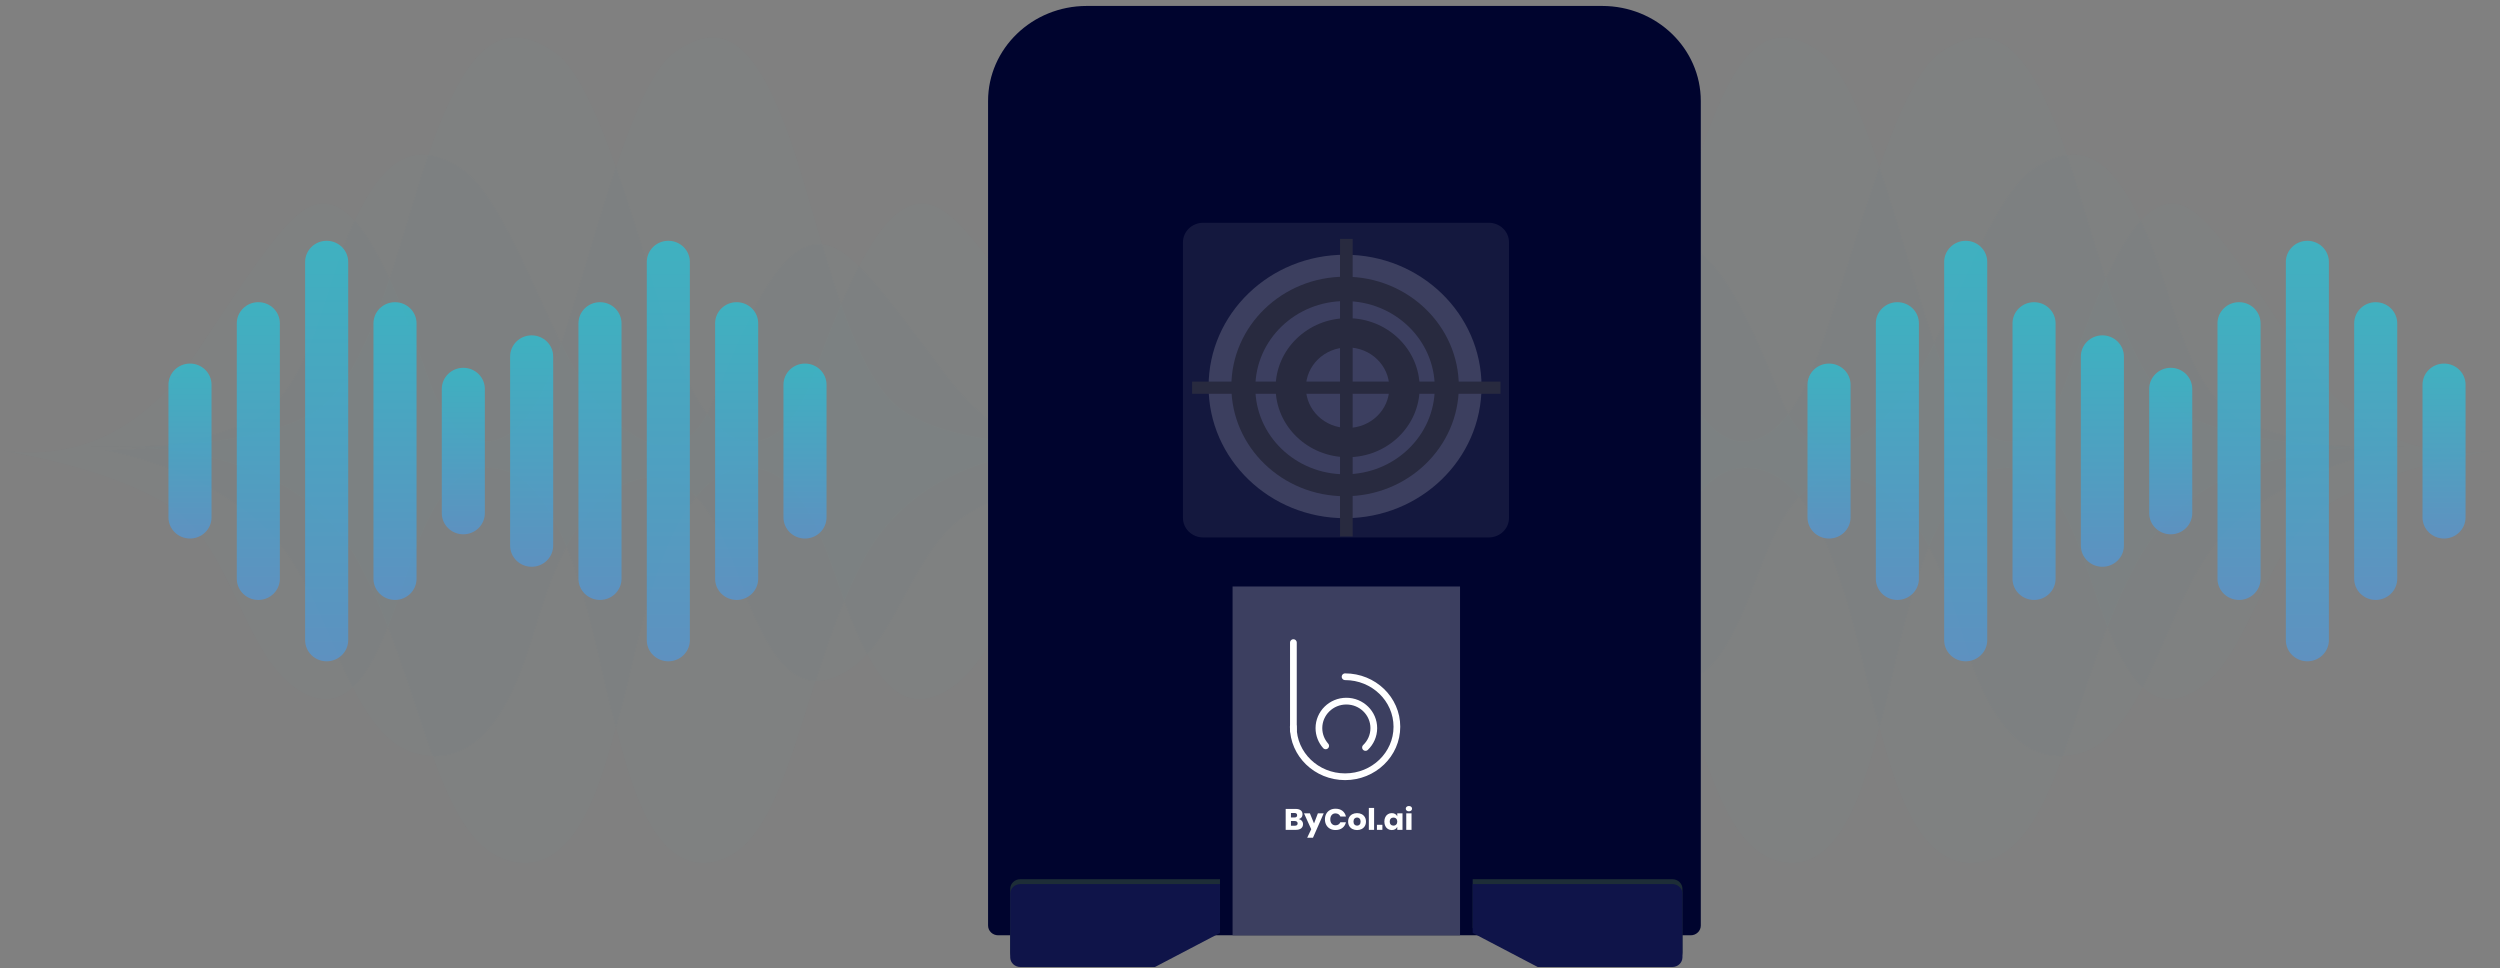 <svg width="377" height="146" viewBox="0 0 377 146" fill="none" xmlns="http://www.w3.org/2000/svg">
<rect x="0" y="0" width="377" height="146" fill="#808080" stroke="none"/>
<g opacity="0.1">
<path opacity="0.1" fill-rule="evenodd" clip-rule="evenodd" d="M376.307 67.889C364.211 69.621 354.251 64.583 346.427 52.776C334.693 35.065 330.571 28.595 325.347 31.253C320.123 33.912 315.598 46.096 311.513 57.572C307.427 69.048 299.323 70.109 293.861 57.572C288.398 45.036 282.066 13.272 274.654 7.936C267.241 2.599 262.579 6.722 257.872 18.988C253.165 31.253 248.851 55.514 240.579 61.609C235.065 65.672 224.03 67.585 207.472 67.347C227.043 66.863 239.967 72.657 246.244 84.728C255.66 102.835 257.164 126.609 267.881 129.768C278.599 132.926 281.96 114.696 284.086 107.16C286.212 99.623 289.958 73.994 300.229 70.942C310.499 67.889 313.846 84.092 317.147 92.817C320.448 101.543 324.448 109.088 332.018 103.558C339.588 98.029 341.724 82.197 350.346 76.569C356.094 72.817 364.748 69.924 376.307 67.889Z" fill="#09B6D5"/>
<path opacity="0.1" fill-rule="evenodd" clip-rule="evenodd" d="M186.303 67.889C198.949 69.621 209.362 64.583 217.541 52.776C229.809 35.065 234.118 28.595 239.58 31.253C245.041 33.912 249.771 46.096 254.043 57.572C258.314 69.048 266.786 70.109 272.497 57.572C278.208 45.036 284.827 13.272 292.577 7.936C300.326 2.599 305.2 6.722 310.121 18.988C315.042 31.253 319.553 55.514 328.2 61.609C333.965 65.672 345.502 67.585 362.812 67.347C342.351 66.863 328.84 72.657 322.278 84.728C312.434 102.835 310.862 126.609 299.657 129.768C288.453 132.926 284.939 114.696 282.716 107.16C280.494 99.623 276.577 73.994 265.84 70.942C255.103 67.889 251.603 84.092 248.152 92.817C244.701 101.543 240.519 109.088 232.605 103.558C224.691 98.029 222.458 82.197 213.444 76.569C207.434 72.817 198.388 69.924 186.303 67.889Z" fill="#09B6D5"/>
<path opacity="0.1" fill-rule="evenodd" clip-rule="evenodd" d="M204.033 69.597C216.121 71.123 226.074 66.684 233.892 56.279C245.619 40.672 249.738 34.97 254.958 37.313C260.178 39.656 264.7 50.393 268.782 60.506C272.865 70.618 279.887 68.068 286.422 60.506C292.958 52.943 299.465 30.038 306.872 25.336C314.28 20.633 318.939 24.266 323.642 35.075C328.346 45.884 329.636 60.24 339.667 64.063C346.354 66.612 353.275 67.886 360.43 67.886C350.302 69.951 342.133 73.978 335.924 79.968C326.61 88.952 324.256 110.854 313.546 113.637C302.836 116.421 298.315 103.279 296.19 96.638C294.066 89.996 290.322 74.977 280.059 72.287C269.796 69.597 266.45 83.875 263.152 91.564C259.853 99.253 255.856 105.902 248.291 101.03C240.727 96.157 238.592 82.206 229.976 77.246C224.232 73.94 215.584 71.39 204.033 69.597Z" fill="#09B6D5"/>
</g>
<g opacity="0.1">
<path opacity="0.1" fill-rule="evenodd" clip-rule="evenodd" d="M-7.62939e-05 67.889C12.096 69.621 22.056 64.583 29.879 52.776C41.614 35.065 45.736 28.595 50.96 31.253C56.184 33.912 60.709 46.096 64.794 57.572C68.88 69.048 76.984 70.109 82.446 57.572C87.909 45.036 94.24 13.272 101.653 7.936C109.066 2.599 113.728 6.722 118.435 18.988C123.141 31.253 127.456 55.514 135.728 61.609C141.242 65.672 152.277 67.585 168.834 67.347C149.263 66.863 136.339 72.657 130.063 84.728C120.647 102.835 119.143 126.609 108.425 129.768C97.708 132.926 94.347 114.696 92.221 107.16C90.095 99.623 86.349 73.994 76.078 70.942C65.808 67.889 62.461 84.092 59.16 92.817C55.859 101.543 51.859 109.088 44.289 103.558C36.719 98.029 34.583 82.197 25.96 76.569C20.212 72.817 11.559 69.924 -7.62939e-05 67.889Z" fill="#09B6D5"/>
<path opacity="0.1" fill-rule="evenodd" clip-rule="evenodd" d="M190.004 67.889C177.358 69.621 166.945 64.583 158.766 52.776C146.498 35.065 142.188 28.595 136.727 31.253C131.266 33.912 126.536 46.096 122.264 57.572C117.993 69.048 109.521 70.109 103.81 57.572C98.099 45.036 91.48 13.272 83.73 7.936C75.981 2.599 71.106 6.722 66.186 18.988C61.265 31.253 56.754 55.514 48.107 61.609C42.342 65.672 30.805 67.585 13.495 67.347C33.956 66.863 47.467 72.657 54.029 84.728C63.873 102.835 65.445 126.609 76.65 129.768C87.854 132.926 91.368 114.696 93.591 107.16C95.813 99.623 99.73 73.994 110.467 70.942C121.204 67.889 124.704 84.092 128.155 92.817C131.606 101.543 135.788 109.088 143.702 103.558C151.615 98.029 153.849 82.197 162.863 76.569C168.872 72.817 177.919 69.924 190.004 67.889Z" fill="#09B6D5"/>
<path opacity="0.1" fill-rule="evenodd" clip-rule="evenodd" d="M172.274 69.597C160.186 71.123 150.233 66.684 142.415 56.279C130.688 40.672 126.569 34.97 121.349 37.313C116.129 39.656 111.607 50.393 107.525 60.506C103.442 70.618 96.42 68.068 89.885 60.506C83.349 52.943 76.842 30.038 69.435 25.336C62.027 20.633 57.368 24.266 52.665 35.075C47.961 45.884 46.671 60.24 36.64 64.063C29.953 66.612 23.032 67.886 15.877 67.886C26.005 69.951 34.174 73.978 40.383 79.968C49.697 88.952 52.051 110.854 62.761 113.637C73.471 116.421 77.992 103.279 80.117 96.638C82.241 89.996 85.985 74.977 96.248 72.287C106.511 69.597 109.856 83.875 113.155 91.564C116.454 99.253 120.451 105.902 128.015 101.03C135.58 96.157 137.715 82.206 146.331 77.246C152.075 73.94 160.723 71.39 172.274 69.597Z" fill="#09B6D5"/>
</g>
<path d="M69.868 55.465C68.074 55.465 66.621 56.894 66.621 58.657V77.382C66.621 79.145 68.074 80.574 69.868 80.574C71.662 80.574 73.115 79.145 73.115 77.382V58.657C73.115 56.894 71.661 55.465 69.868 55.465Z" fill="url(#paint0_linear)" fill-opacity="0.5"/>
<path d="M59.567 45.57C57.773 45.57 56.319 46.999 56.319 48.762V87.278C56.319 89.041 57.773 90.47 59.567 90.47C61.36 90.47 62.814 89.041 62.814 87.277V48.761C62.814 46.999 61.36 45.57 59.567 45.57Z" fill="url(#paint1_linear)" fill-opacity="0.5"/>
<path d="M49.261 36.313C47.468 36.313 46.014 37.742 46.014 39.505V96.533C46.014 98.296 47.468 99.725 49.261 99.725C51.055 99.725 52.509 98.296 52.509 96.533V39.505C52.509 37.742 51.055 36.313 49.261 36.313Z" fill="url(#paint2_linear)" fill-opacity="0.5"/>
<path d="M38.956 45.57C37.163 45.57 35.709 46.999 35.709 48.762V87.278C35.709 89.041 37.163 90.47 38.956 90.47C40.75 90.47 42.203 89.041 42.203 87.277V48.761C42.203 46.999 40.75 45.57 38.956 45.57Z" fill="url(#paint3_linear)" fill-opacity="0.5"/>
<path d="M28.651 54.826C26.857 54.826 25.404 56.255 25.404 58.018V78.02C25.404 79.784 26.857 81.212 28.651 81.212C30.445 81.212 31.898 79.784 31.898 78.02V58.018C31.898 56.255 30.444 54.826 28.651 54.826Z" fill="url(#paint4_linear)" fill-opacity="0.5"/>
<path d="M100.784 36.313C98.99 36.313 97.536 37.742 97.536 39.505V96.533C97.536 98.296 98.99 99.725 100.784 99.725C102.577 99.725 104.031 98.296 104.031 96.533V39.505C104.031 37.742 102.577 36.313 100.784 36.313Z" fill="url(#paint5_linear)" fill-opacity="0.5"/>
<path d="M90.478 45.57C88.685 45.57 87.231 46.999 87.231 48.762V87.278C87.231 89.041 88.685 90.47 90.478 90.47C92.272 90.47 93.725 89.041 93.725 87.277V48.761C93.725 46.999 92.272 45.57 90.478 45.57Z" fill="url(#paint6_linear)" fill-opacity="0.5"/>
<path d="M80.173 50.571C78.379 50.571 76.926 51.999 76.926 53.762V82.276C76.926 84.039 78.379 85.468 80.173 85.468C81.967 85.468 83.42 84.04 83.42 82.276V53.762C83.42 51.999 81.966 50.571 80.173 50.571Z" fill="url(#paint7_linear)" fill-opacity="0.5"/>
<path d="M111.089 45.57C109.295 45.57 107.841 46.999 107.841 48.762V87.278C107.841 89.041 109.295 90.47 111.089 90.47C112.882 90.47 114.336 89.041 114.336 87.277V48.761C114.336 46.999 112.882 45.57 111.089 45.57Z" fill="url(#paint8_linear)" fill-opacity="0.5"/>
<path d="M121.394 54.826C119.6 54.826 118.147 56.255 118.147 58.018V78.02C118.147 79.784 119.6 81.212 121.394 81.212C123.188 81.212 124.641 79.784 124.641 78.02V58.018C124.641 56.255 123.188 54.826 121.394 54.826Z" fill="url(#paint9_linear)" fill-opacity="0.5"/>
<path d="M327.344 55.465C329.138 55.465 330.592 56.894 330.592 58.657V77.382C330.592 79.145 329.138 80.574 327.344 80.574C325.551 80.574 324.097 79.145 324.097 77.382V58.657C324.097 56.894 325.551 55.465 327.344 55.465Z" fill="url(#paint10_linear)" fill-opacity="0.5"/>
<path d="M337.646 45.57C339.439 45.57 340.893 46.999 340.893 48.762V87.278C340.893 89.041 339.439 90.47 337.646 90.47C335.852 90.47 334.398 89.041 334.398 87.277V48.761C334.398 46.999 335.852 45.57 337.646 45.57Z" fill="url(#paint11_linear)" fill-opacity="0.5"/>
<path d="M347.951 36.313C349.744 36.313 351.198 37.742 351.198 39.505V96.533C351.198 98.296 349.744 99.725 347.951 99.725C346.157 99.725 344.704 98.296 344.704 96.533V39.505C344.704 37.742 346.157 36.313 347.951 36.313Z" fill="url(#paint12_linear)" fill-opacity="0.5"/>
<path d="M358.256 45.57C360.05 45.57 361.503 46.999 361.503 48.762V87.278C361.503 89.041 360.05 90.47 358.256 90.47C356.462 90.47 355.009 89.041 355.009 87.277V48.761C355.009 46.999 356.463 45.57 358.256 45.57Z" fill="url(#paint13_linear)" fill-opacity="0.5"/>
<path d="M368.561 54.826C370.355 54.826 371.808 56.255 371.808 58.018V78.02C371.808 79.784 370.355 81.212 368.561 81.212C366.768 81.212 365.314 79.784 365.314 78.02V58.018C365.314 56.255 366.768 54.826 368.561 54.826Z" fill="url(#paint14_linear)" fill-opacity="0.5"/>
<path d="M296.429 36.313C298.222 36.313 299.676 37.742 299.676 39.505V96.533C299.676 98.296 298.222 99.725 296.429 99.725C294.635 99.725 293.181 98.296 293.181 96.533V39.505C293.181 37.742 294.635 36.313 296.429 36.313Z" fill="url(#paint15_linear)" fill-opacity="0.5"/>
<path d="M306.734 45.57C308.528 45.57 309.981 46.999 309.981 48.762V87.278C309.981 89.041 308.528 90.47 306.734 90.47C304.94 90.47 303.487 89.041 303.487 87.277V48.761C303.487 46.999 304.94 45.57 306.734 45.57Z" fill="url(#paint16_linear)" fill-opacity="0.5"/>
<path d="M317.039 50.571C318.833 50.571 320.286 51.999 320.286 53.762V82.276C320.286 84.039 318.833 85.468 317.039 85.468C315.245 85.468 313.792 84.04 313.792 82.276V53.762C313.792 51.999 315.246 50.571 317.039 50.571Z" fill="url(#paint17_linear)" fill-opacity="0.5"/>
<path d="M286.123 45.57C287.917 45.57 289.371 46.999 289.371 48.762V87.278C289.371 89.041 287.917 90.47 286.123 90.47C284.33 90.47 282.876 89.041 282.876 87.277V48.761C282.876 46.999 284.33 45.57 286.123 45.57Z" fill="url(#paint18_linear)" fill-opacity="0.5"/>
<path d="M275.818 54.826C277.612 54.826 279.066 56.255 279.066 58.018V78.02C279.066 79.784 277.612 81.212 275.818 81.212C274.025 81.212 272.571 79.784 272.571 78.02V58.018C272.571 56.255 274.025 54.826 275.818 54.826Z" fill="url(#paint19_linear)" fill-opacity="0.5"/>
<path fill-rule="evenodd" clip-rule="evenodd" d="M163.877 0.897H241.604C249.82 0.897 256.481 7.318 256.481 15.238V139.572C256.481 140.384 255.798 141.043 254.955 141.043H150.526C149.683 141.043 149 140.384 149 139.572V15.238C149 7.318 155.661 0.897 163.877 0.897Z" fill="#00042E"/>
<path fill-rule="evenodd" clip-rule="evenodd" d="M153.865 132.583H183.974V139.953L174.167 145.089H153.865C153.022 145.089 152.339 144.431 152.339 143.618V134.054C152.339 133.242 153.022 132.583 153.865 132.583Z" fill="#1D2D37"/>
<path fill-rule="evenodd" clip-rule="evenodd" d="M153.865 133.319H183.974V140.688L174.167 145.825H153.865C153.022 145.825 152.339 145.166 152.339 144.354V134.79C152.339 133.977 153.022 133.319 153.865 133.319Z" fill="#0F1449"/>
<path fill-rule="evenodd" clip-rule="evenodd" d="M252.19 132.583H222.081V139.953L231.888 145.089H252.19C253.032 145.089 253.716 144.431 253.716 143.618V134.054C253.716 133.242 253.032 132.583 252.19 132.583Z" fill="#1D2D37"/>
<path fill-rule="evenodd" clip-rule="evenodd" d="M252.19 133.319H222.081V140.688L231.888 145.825H252.19C253.032 145.825 253.716 145.166 253.716 144.354V134.79C253.716 133.977 253.032 133.319 252.19 133.319Z" fill="#0F1449"/>
<path d="M220.174 88.443H185.872V141.043H220.174V88.443Z" fill="#3C3F60"/>
<path d="M195.025 109.594C195.025 113.758 198.523 117.134 202.838 117.134C207.153 117.134 210.651 113.758 210.651 109.594C210.651 105.429 207.153 102.053 202.838 102.053" stroke="white" stroke-width="1.014" stroke-linecap="round"/>
<path d="M205.916 112.72C206.689 111.981 207.169 110.946 207.169 109.802C207.169 107.554 205.316 105.731 203.031 105.731C200.746 105.731 198.893 107.554 198.893 109.802C198.893 110.826 199.278 111.762 199.912 112.477" stroke="white" stroke-width="1.014" stroke-linecap="round"/>
<path d="M195.044 110.145V96.903" stroke="white" stroke-width="1.014" stroke-linecap="round"/>
<path d="M195.409 125.142C195.759 125.142 196.028 125.066 196.215 124.914C196.403 124.762 196.496 124.551 196.496 124.28C196.496 124.096 196.438 123.933 196.322 123.793C196.206 123.653 196.049 123.561 195.851 123.517C196.021 123.478 196.159 123.395 196.264 123.269C196.369 123.142 196.422 122.984 196.422 122.793C196.422 122.534 196.331 122.335 196.148 122.195C195.965 122.055 195.707 121.985 195.372 121.985H193.881V125.142H195.409ZM195.196 123.275H194.675V122.597H195.186C195.468 122.597 195.609 122.71 195.609 122.936C195.609 123.162 195.471 123.275 195.196 123.275ZM195.242 124.521H194.675V123.811H195.237C195.38 123.811 195.49 123.843 195.567 123.907C195.645 123.971 195.683 124.06 195.683 124.173C195.683 124.405 195.536 124.521 195.242 124.521ZM197.997 126.33L199.614 122.65H198.736L198.155 124.177L197.532 122.65H196.645L197.732 125.048L197.124 126.33H197.997ZM201.398 125.169C201.816 125.169 202.162 125.062 202.436 124.849C202.71 124.637 202.887 124.352 202.968 123.994H202.127C202.065 124.137 201.97 124.25 201.841 124.334C201.713 124.417 201.56 124.459 201.384 124.459C201.151 124.459 200.964 124.378 200.822 124.215C200.679 124.053 200.608 123.835 200.608 123.561C200.608 123.287 200.679 123.069 200.822 122.905C200.964 122.741 201.151 122.659 201.384 122.659C201.56 122.659 201.713 122.701 201.841 122.784C201.97 122.868 202.065 122.982 202.127 123.128H202.968C202.887 122.768 202.71 122.482 202.436 122.271C202.162 122.059 201.816 121.954 201.398 121.954C201.079 121.954 200.798 122.021 200.557 122.157C200.315 122.292 200.129 122.482 199.997 122.726C199.865 122.97 199.8 123.249 199.8 123.561C199.8 123.874 199.865 124.152 199.997 124.396C200.129 124.64 200.315 124.83 200.557 124.965C200.798 125.101 201.079 125.169 201.398 125.169ZM204.645 125.173C204.902 125.173 205.132 125.122 205.335 125.019C205.538 124.916 205.697 124.768 205.813 124.575C205.93 124.381 205.988 124.155 205.988 123.896C205.988 123.637 205.93 123.411 205.813 123.217C205.697 123.024 205.538 122.876 205.335 122.773C205.132 122.67 204.902 122.619 204.645 122.619C204.388 122.619 204.157 122.67 203.953 122.773C203.748 122.876 203.588 123.024 203.472 123.217C203.356 123.411 203.298 123.637 203.298 123.896C203.298 124.155 203.356 124.381 203.472 124.575C203.588 124.768 203.748 124.916 203.953 125.019C204.157 125.122 204.388 125.173 204.645 125.173ZM204.645 124.508C204.493 124.508 204.366 124.456 204.262 124.352C204.158 124.247 204.106 124.096 204.106 123.896C204.106 123.697 204.158 123.544 204.262 123.438C204.366 123.333 204.493 123.28 204.645 123.28C204.797 123.28 204.924 123.333 205.026 123.438C205.128 123.544 205.179 123.697 205.179 123.896C205.179 124.096 205.128 124.247 205.026 124.352C204.924 124.456 204.797 124.508 204.645 124.508ZM207.214 125.142V121.838H206.42V125.142H207.214ZM208.464 125.142V124.378H207.642V125.142H208.464ZM209.881 125.173C210.079 125.173 210.249 125.13 210.392 125.044C210.534 124.957 210.64 124.84 210.708 124.691V125.142H211.498V122.65H210.708V123.101C210.64 122.952 210.534 122.835 210.392 122.749C210.249 122.662 210.079 122.619 209.881 122.619C209.667 122.619 209.476 122.67 209.307 122.773C209.138 122.876 209.005 123.023 208.908 123.215C208.81 123.407 208.761 123.634 208.761 123.896C208.761 124.155 208.81 124.381 208.908 124.575C209.005 124.768 209.138 124.916 209.307 125.019C209.476 125.122 209.667 125.173 209.881 125.173ZM210.136 124.503C209.966 124.503 209.829 124.45 209.725 124.343C209.621 124.235 209.57 124.087 209.57 123.896C209.57 123.706 209.621 123.557 209.725 123.45C209.829 123.342 209.966 123.289 210.136 123.289C210.304 123.289 210.441 123.343 210.548 123.452C210.654 123.56 210.708 123.709 210.708 123.896C210.708 124.081 210.654 124.228 210.548 124.338C210.441 124.448 210.304 124.503 210.136 124.503ZM212.464 122.347C212.606 122.347 212.721 122.309 212.808 122.233C212.894 122.157 212.938 122.062 212.938 121.949C212.938 121.833 212.894 121.737 212.808 121.661C212.721 121.585 212.606 121.547 212.464 121.547C212.321 121.547 212.207 121.585 212.12 121.661C212.033 121.737 211.99 121.833 211.99 121.949C211.99 122.062 212.033 122.157 212.12 122.233C212.207 122.309 212.321 122.347 212.464 122.347ZM212.859 125.142V122.65H212.064V125.142H212.859Z" fill="white"/>
<path d="M224.507 33.594H181.443C179.758 33.594 178.391 34.911 178.391 36.536V78.104C178.391 79.728 179.758 81.045 181.443 81.045H224.507C226.192 81.045 227.558 79.728 227.558 78.104V36.536C227.558 34.911 226.192 33.594 224.507 33.594Z" fill="white" fill-opacity="0.08"/>
<path d="M202.835 78.143C214.202 78.143 223.416 69.249 223.416 58.279C223.416 47.309 214.202 38.416 202.835 38.416C191.468 38.416 182.254 47.309 182.254 58.279C182.254 69.249 191.468 78.143 202.835 78.143Z" fill="white" fill-opacity="0.17"/>
<path d="M202.839 74.832C212.311 74.832 219.99 67.421 219.99 58.279C219.99 49.138 212.311 41.727 202.839 41.727C193.367 41.727 185.688 49.138 185.688 58.279C185.688 67.421 193.367 74.832 202.839 74.832Z" fill="#282A3F"/>
<path d="M202.833 71.522C210.306 71.522 216.364 65.675 216.364 58.464C216.364 51.252 210.306 45.405 202.833 45.405C195.361 45.405 189.303 51.252 189.303 58.464C189.303 65.675 195.361 71.522 202.833 71.522Z" fill="#3C3F60"/>
<path d="M203.223 68.947C209.222 68.947 214.085 64.253 214.085 58.463C214.085 52.673 209.222 47.98 203.223 47.98C197.223 47.98 192.36 52.673 192.36 58.463C192.36 64.253 197.223 68.947 203.223 68.947Z" fill="#282A3F"/>
<path d="M203.217 64.533C206.691 64.533 209.506 61.815 209.506 58.463C209.506 55.111 206.691 52.394 203.217 52.394C199.744 52.394 196.929 55.111 196.929 58.463C196.929 61.815 199.744 64.533 203.217 64.533Z" fill="#3C3F60"/>
<path d="M226.272 57.544H179.773V59.383H226.272V57.544Z" fill="#282A3F"/>
<path fill-rule="evenodd" clip-rule="evenodd" d="M203.981 36.026V80.902H202.075V36.026H203.981Z" fill="#282A3F"/>
<defs>
<linearGradient id="paint0_linear" x1="69.868" y1="55.465" x2="69.868" y2="80.574" gradientUnits="userSpaceOnUse">
<stop stop-color="#00E2FF"/>
<stop offset="1" stop-color="#3EA2FF"/>
</linearGradient>
<linearGradient id="paint1_linear" x1="59.567" y1="45.57" x2="59.567" y2="90.47" gradientUnits="userSpaceOnUse">
<stop stop-color="#00E2FF"/>
<stop offset="1" stop-color="#3EA2FF"/>
</linearGradient>
<linearGradient id="paint2_linear" x1="49.261" y1="36.313" x2="49.261" y2="99.725" gradientUnits="userSpaceOnUse">
<stop stop-color="#00E2FF"/>
<stop offset="1" stop-color="#3EA2FF"/>
</linearGradient>
<linearGradient id="paint3_linear" x1="38.956" y1="45.57" x2="38.956" y2="90.47" gradientUnits="userSpaceOnUse">
<stop stop-color="#00E2FF"/>
<stop offset="1" stop-color="#3EA2FF"/>
</linearGradient>
<linearGradient id="paint4_linear" x1="28.651" y1="54.826" x2="28.651" y2="81.212" gradientUnits="userSpaceOnUse">
<stop stop-color="#00E2FF"/>
<stop offset="1" stop-color="#3EA2FF"/>
</linearGradient>
<linearGradient id="paint5_linear" x1="100.784" y1="36.313" x2="100.784" y2="99.725" gradientUnits="userSpaceOnUse">
<stop stop-color="#00E2FF"/>
<stop offset="1" stop-color="#3EA2FF"/>
</linearGradient>
<linearGradient id="paint6_linear" x1="90.478" y1="45.57" x2="90.478" y2="90.47" gradientUnits="userSpaceOnUse">
<stop stop-color="#00E2FF"/>
<stop offset="1" stop-color="#3EA2FF"/>
</linearGradient>
<linearGradient id="paint7_linear" x1="80.173" y1="50.571" x2="80.173" y2="85.468" gradientUnits="userSpaceOnUse">
<stop stop-color="#00E2FF"/>
<stop offset="1" stop-color="#3EA2FF"/>
</linearGradient>
<linearGradient id="paint8_linear" x1="111.089" y1="45.57" x2="111.089" y2="90.47" gradientUnits="userSpaceOnUse">
<stop stop-color="#00E2FF"/>
<stop offset="1" stop-color="#3EA2FF"/>
</linearGradient>
<linearGradient id="paint9_linear" x1="121.394" y1="54.826" x2="121.394" y2="81.212" gradientUnits="userSpaceOnUse">
<stop stop-color="#00E2FF"/>
<stop offset="1" stop-color="#3EA2FF"/>
</linearGradient>
<linearGradient id="paint10_linear" x1="327.344" y1="55.465" x2="327.344" y2="80.574" gradientUnits="userSpaceOnUse">
<stop stop-color="#00E2FF"/>
<stop offset="1" stop-color="#3EA2FF"/>
</linearGradient>
<linearGradient id="paint11_linear" x1="337.646" y1="45.57" x2="337.646" y2="90.47" gradientUnits="userSpaceOnUse">
<stop stop-color="#00E2FF"/>
<stop offset="1" stop-color="#3EA2FF"/>
</linearGradient>
<linearGradient id="paint12_linear" x1="347.951" y1="36.313" x2="347.951" y2="99.725" gradientUnits="userSpaceOnUse">
<stop stop-color="#00E2FF"/>
<stop offset="1" stop-color="#3EA2FF"/>
</linearGradient>
<linearGradient id="paint13_linear" x1="358.256" y1="45.57" x2="358.256" y2="90.47" gradientUnits="userSpaceOnUse">
<stop stop-color="#00E2FF"/>
<stop offset="1" stop-color="#3EA2FF"/>
</linearGradient>
<linearGradient id="paint14_linear" x1="368.561" y1="54.826" x2="368.561" y2="81.212" gradientUnits="userSpaceOnUse">
<stop stop-color="#00E2FF"/>
<stop offset="1" stop-color="#3EA2FF"/>
</linearGradient>
<linearGradient id="paint15_linear" x1="296.429" y1="36.313" x2="296.429" y2="99.725" gradientUnits="userSpaceOnUse">
<stop stop-color="#00E2FF"/>
<stop offset="1" stop-color="#3EA2FF"/>
</linearGradient>
<linearGradient id="paint16_linear" x1="306.734" y1="45.57" x2="306.734" y2="90.47" gradientUnits="userSpaceOnUse">
<stop stop-color="#00E2FF"/>
<stop offset="1" stop-color="#3EA2FF"/>
</linearGradient>
<linearGradient id="paint17_linear" x1="317.039" y1="50.571" x2="317.039" y2="85.468" gradientUnits="userSpaceOnUse">
<stop stop-color="#00E2FF"/>
<stop offset="1" stop-color="#3EA2FF"/>
</linearGradient>
<linearGradient id="paint18_linear" x1="286.123" y1="45.57" x2="286.123" y2="90.47" gradientUnits="userSpaceOnUse">
<stop stop-color="#00E2FF"/>
<stop offset="1" stop-color="#3EA2FF"/>
</linearGradient>
<linearGradient id="paint19_linear" x1="275.818" y1="54.826" x2="275.818" y2="81.212" gradientUnits="userSpaceOnUse">
<stop stop-color="#00E2FF"/>
<stop offset="1" stop-color="#3EA2FF"/>
</linearGradient>
</defs>
</svg>
